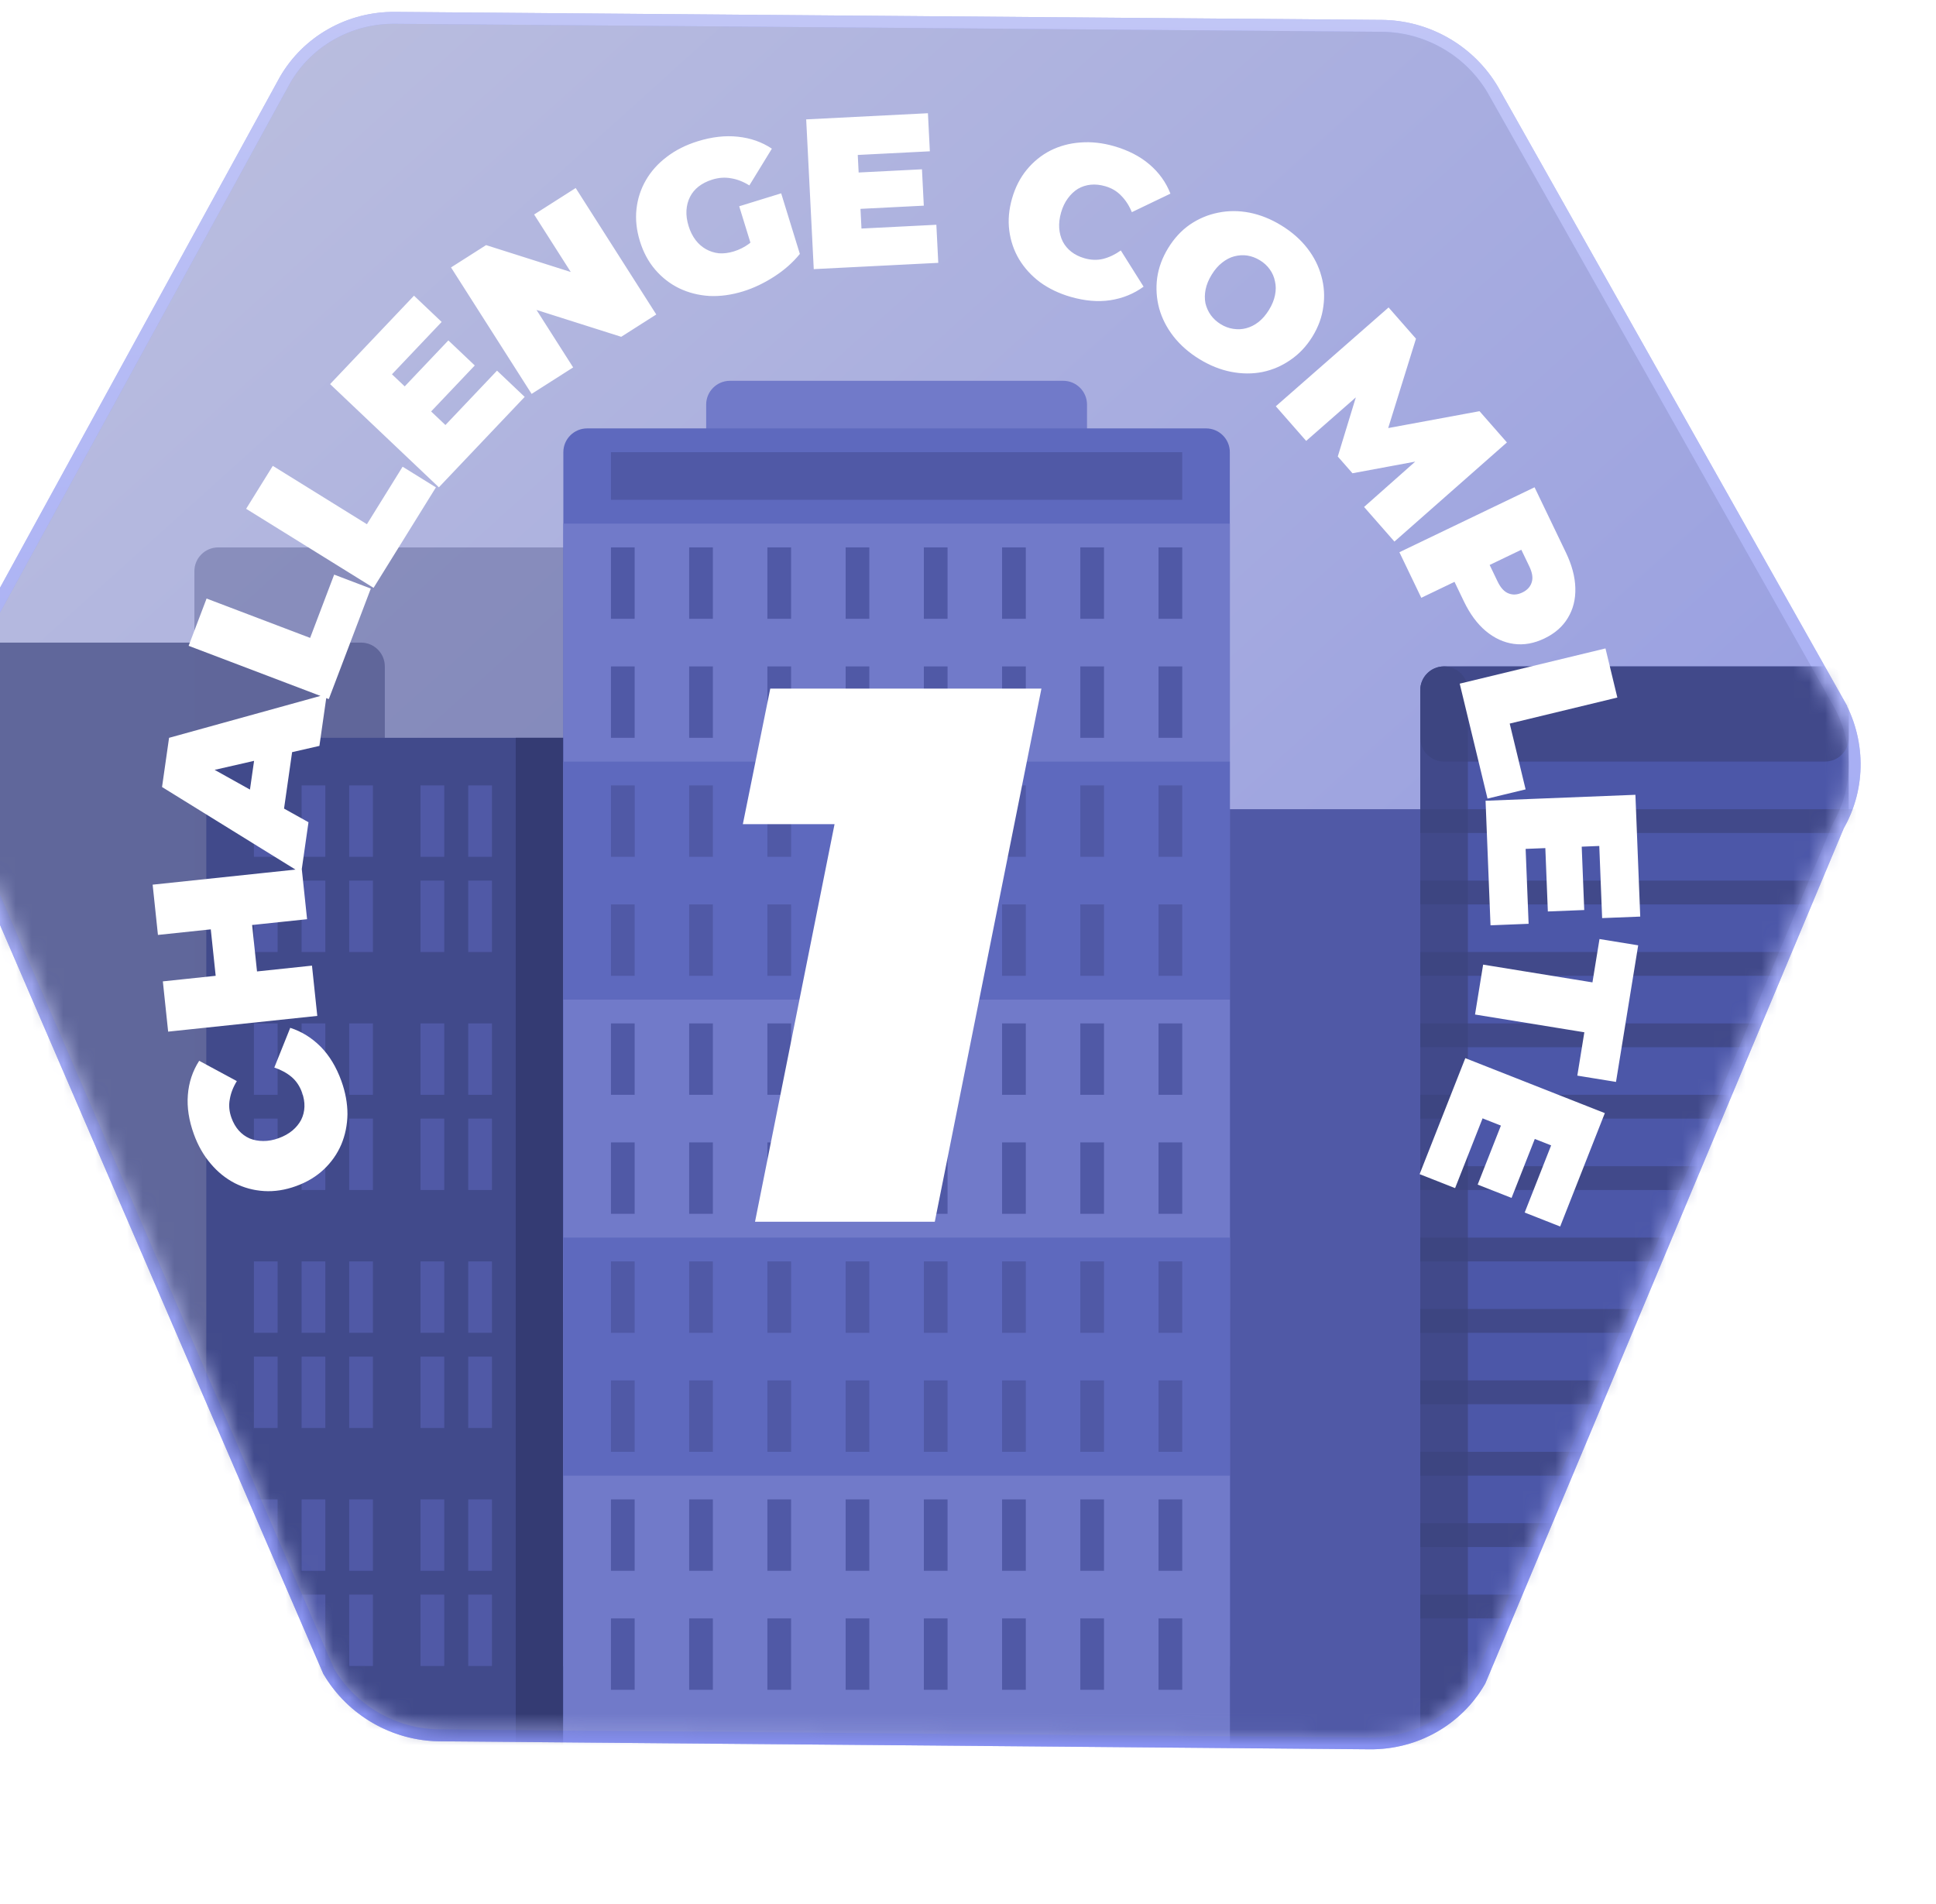<svg width="122" height="120" viewBox="0 0 122 120" fill="none" xmlns="http://www.w3.org/2000/svg">
<g filter="url(#filter0_i_2970_12150)">
<path d="M91.578 6.129L91.847 6.136C94.613 6.252 97.159 7.767 98.571 10.158L98.575 10.165L120.264 48.627H120.263C121.713 51.087 121.747 54.101 120.347 56.544L97.768 110.42L97.758 110.442L97.746 110.463C96.33 112.912 93.687 114.401 90.816 114.375L32.213 113.871C29.343 113.845 26.678 112.31 25.22 109.842L25.207 109.821L25.198 109.799L1.726 55.42C0.283 52.958 0.255 49.944 1.662 47.504L22.459 9.545L22.463 9.537C23.879 7.088 26.522 5.599 29.393 5.625L91.578 6.129Z" fill="url(#paint0_linear_2970_12150)"/>
<path d="M91.578 6.129L91.847 6.136C94.613 6.252 97.159 7.767 98.571 10.158L98.575 10.165L120.264 48.627H120.263C121.713 51.087 121.747 54.101 120.347 56.544L97.768 110.42L97.758 110.442L97.746 110.463C96.33 112.912 93.687 114.401 90.816 114.375L32.213 113.871C29.343 113.845 26.678 112.31 25.22 109.842L25.207 109.821L25.198 109.799L1.726 55.42C0.283 52.958 0.255 49.944 1.662 47.504L22.459 9.545L22.463 9.537C23.879 7.088 26.522 5.599 29.393 5.625L91.578 6.129Z" stroke="#939BE8" stroke-width="0.75"/>
<path d="M91.578 6.129L91.847 6.136C94.613 6.252 97.159 7.767 98.571 10.158L98.575 10.165L120.264 48.627H120.263C121.713 51.087 121.747 54.101 120.347 56.544L97.768 110.42L97.758 110.442L97.746 110.463C96.33 112.912 93.687 114.401 90.816 114.375L32.213 113.871C29.343 113.845 26.678 112.31 25.22 109.842L25.207 109.821L25.198 109.799L1.726 55.42C0.283 52.958 0.255 49.944 1.662 47.504L22.459 9.545L22.463 9.537C23.879 7.088 26.522 5.599 29.393 5.625L91.578 6.129Z" stroke="url(#paint1_linear_2970_12150)" stroke-opacity="0.6" stroke-width="0.75"/>
<mask id="mask0_2970_12150" style="mask-type:alpha" maskUnits="userSpaceOnUse" x="1" y="6" width="120" height="108">
<path d="M22.788 9.725C24.134 7.395 26.651 5.975 29.389 6L91.575 6.504C94.313 6.529 96.857 7.995 98.249 10.349L119.937 48.812C121.328 51.166 121.356 54.052 120.009 56.382L97.421 110.275C96.075 112.605 93.558 114.025 90.82 114L32.216 113.496C29.478 113.471 26.934 112.005 25.542 109.651L2.063 55.254C0.672 52.899 0.644 50.014 1.991 47.684L22.788 9.725Z" fill="url(#paint2_linear_2970_12150)"/>
</mask>
<g mask="url(#mask0_2970_12150)">
<path d="M-5.75 46.5C-5.75 45.672 -5.078 45 -4.25 45H27.25C28.078 45 28.75 45.672 28.75 46.5V97.5C28.75 98.328 28.078 99 27.25 99H-4.25C-5.078 99 -5.75 98.328 -5.75 97.5V46.5Z" fill="#60679B"/>
<path d="M16.75 40.5C16.75 39.672 17.422 39 18.25 39H43.75C44.578 39 45.25 39.672 45.25 40.5V124.5C45.25 125.328 44.578 126 43.75 126H18.25C17.422 126 16.75 125.328 16.75 124.5V40.5Z" fill="#60679B" fill-opacity="0.5"/>
<path d="M79.75 57C79.75 56.172 80.422 55.5 81.25 55.5H96.25C97.078 55.5 97.75 56.172 97.75 57V115.5C97.75 116.328 97.078 117 96.25 117H81.25C80.422 117 79.75 116.328 79.75 115.5V57Z" fill="#5059A6"/>
<path d="M121 48C121 47.172 120.328 46.5 119.5 46.5H95.5C94.672 46.5 94 47.172 94 48V115.5C94 116.328 94.672 117 95.5 117H119.5C120.328 117 121 116.328 121 115.5V48Z" fill="#4C57A8"/>
<path d="M128.5 106.5H94V105H128.5V106.5Z" fill="#3D447E" fill-opacity="0.7"/>
<path d="M128.5 102H94V100.5H128.5V102Z" fill="#3D447E" fill-opacity="0.7"/>
<path d="M128.5 97.5H94V96H128.5V97.5Z" fill="#3D447E" fill-opacity="0.7"/>
<path d="M128.5 93H94V91.5H128.5V93Z" fill="#3D447E" fill-opacity="0.7"/>
<path d="M128.5 88.5H94V87H128.5V88.5Z" fill="#3D447E" fill-opacity="0.7"/>
<path d="M128.5 84H94V82.5H128.5V84Z" fill="#3D447E" fill-opacity="0.7"/>
<path d="M128.5 79.5H94V78H128.5V79.5Z" fill="#3D447E" fill-opacity="0.7"/>
<path d="M128.5 75H94V73.5H128.5V75Z" fill="#3D447E" fill-opacity="0.7"/>
<path d="M128.5 70.5H94V69H128.5V70.5Z" fill="#3D447E" fill-opacity="0.7"/>
<path d="M128.5 66H94V64.5H128.5V66Z" fill="#3D447E" fill-opacity="0.7"/>
<path d="M128.5 61.5H94V60H128.5V61.5Z" fill="#3D447E" fill-opacity="0.7"/>
<path d="M128.5 57H94V55.5H128.5V57Z" fill="#3D447E" fill-opacity="0.7"/>
<path d="M119.5 46.5C120.328 46.5 121 47.172 121 48V51C121 51.828 120.328 52.5 119.5 52.5H95.5C94.672 52.5 94 51.828 94 51V48C94 47.172 94.672 46.5 95.5 46.5H119.5Z" fill="#3D447E" fill-opacity="0.7"/>
<path d="M94 48C94 47.172 94.672 46.5 95.5 46.5C96.328 46.5 97 47.172 97 48V117C97 117.828 96.328 118.5 95.5 118.5C94.672 118.5 94 117.828 94 117V48Z" fill="#3D447E" fill-opacity="0.7"/>
<path d="M44.5 52.5C44.5 51.672 43.828 51 43 51H19C18.172 51 17.5 51.672 17.5 52.5V120C17.5 120.828 18.172 121.5 19 121.5H43C43.828 121.5 44.5 120.828 44.5 120V52.5Z" fill="#414A8B"/>
<path d="M21.994 109.5H20.5V105H21.994V109.5Z" fill="#5059A6"/>
<path d="M25 109.5H23.506V105H25V109.5Z" fill="#5059A6"/>
<path d="M28 109.5H26.506V105H28V109.5Z" fill="#5059A6"/>
<path d="M32.494 109.5H31V105H32.494V109.5Z" fill="#5059A6"/>
<path d="M35.5 109.5H34.006V105H35.5V109.5Z" fill="#5059A6"/>
<path d="M38.5 109.5H37.006V105H38.5V109.5Z" fill="#5059A6"/>
<path d="M21.994 103.5H20.5V99H21.994V103.5Z" fill="#5059A6"/>
<path d="M25 103.5H23.506V99H25V103.5Z" fill="#5059A6"/>
<path d="M28 103.5H26.506V99H28V103.5Z" fill="#5059A6"/>
<path d="M32.494 103.5H31V99H32.494V103.5Z" fill="#5059A6"/>
<path d="M35.5 103.5H34.006V99H35.5V103.5Z" fill="#5059A6"/>
<path d="M38.5 103.5H37.006V99H38.5V103.5Z" fill="#5059A6"/>
<path d="M21.994 94.5H20.5V90H21.994V94.5Z" fill="#5059A6"/>
<path d="M25 94.5H23.506V90H25V94.5Z" fill="#5059A6"/>
<path d="M28 94.5H26.506V90H28V94.5Z" fill="#5059A6"/>
<path d="M32.494 94.5H31V90H32.494V94.5Z" fill="#5059A6"/>
<path d="M35.5 94.5H34.006V90H35.5V94.5Z" fill="#5059A6"/>
<path d="M38.5 94.5H37.006V90H38.5V94.5Z" fill="#5059A6"/>
<path d="M21.994 88.5H20.5V84H21.994V88.5Z" fill="#5059A6"/>
<path d="M25 88.5H23.506V84H25V88.5Z" fill="#5059A6"/>
<path d="M28 88.5H26.506V84H28V88.5Z" fill="#5059A6"/>
<path d="M32.494 88.5H31V84H32.494V88.5Z" fill="#5059A6"/>
<path d="M35.5 88.5H34.006V84H35.5V88.5Z" fill="#5059A6"/>
<path d="M38.5 88.5H37.006V84H38.5V88.5Z" fill="#5059A6"/>
<path d="M21.994 79.5H20.5V75H21.994V79.5Z" fill="#5059A6"/>
<path d="M25 79.5H23.506V75H25V79.5Z" fill="#5059A6"/>
<path d="M28 79.5H26.506V75H28V79.5Z" fill="#5059A6"/>
<path d="M32.494 79.5H31V75H32.494V79.5Z" fill="#5059A6"/>
<path d="M35.5 79.5H34.006V75H35.5V79.5Z" fill="#5059A6"/>
<path d="M38.5 79.5H37.006V75H38.5V79.5Z" fill="#5059A6"/>
<path d="M21.994 73.5H20.5V69H21.994V73.5Z" fill="#5059A6"/>
<path d="M25 73.5H23.506V69H25V73.5Z" fill="#5059A6"/>
<path d="M28 73.5H26.506V69H28V73.5Z" fill="#5059A6"/>
<path d="M32.494 73.5H31V69H32.494V73.5Z" fill="#5059A6"/>
<path d="M35.5 73.5H34.006V69H35.5V73.5Z" fill="#5059A6"/>
<path d="M38.5 73.5H37.006V69H38.5V73.5Z" fill="#5059A6"/>
<path d="M21.994 64.5H20.5V60H21.994V64.5Z" fill="#5059A6"/>
<path d="M25 64.5H23.506V60H25V64.5Z" fill="#5059A6"/>
<path d="M28 64.5H26.506V60H28V64.5Z" fill="#5059A6"/>
<path d="M32.494 64.5H31V60H32.494V64.5Z" fill="#5059A6"/>
<path d="M35.5 64.5H34.006V60H35.5V64.5Z" fill="#5059A6"/>
<path d="M38.5 64.5H37.006V60H38.5V64.5Z" fill="#5059A6"/>
<path d="M21.994 58.5H20.5V54H21.994V58.5Z" fill="#5059A6"/>
<path d="M25 58.5H23.506V54H25V58.5Z" fill="#5059A6"/>
<path d="M28 58.5H26.506V54H28V58.5Z" fill="#5059A6"/>
<path d="M32.494 58.5H31V54H32.494V58.5Z" fill="#5059A6"/>
<path d="M35.5 58.5H34.006V54H35.5V58.5Z" fill="#5059A6"/>
<path d="M38.5 58.5H37.006V54H38.5V58.5Z" fill="#5059A6"/>
<path d="M44.5 51H37V121.5H44.5V51Z" fill="#343B73"/>
<path d="M49 30C49 29.172 49.672 28.5 50.5 28.5H71.5C72.328 28.5 73 29.172 73 30V97.5C73 98.328 72.328 99 71.5 99H50.5C49.672 99 49 98.328 49 97.5V30Z" fill="#717AC9"/>
<path d="M40 33C40 32.172 40.672 31.5 41.5 31.5L80.5 31.5C81.328 31.5 82 32.172 82 33V87C82 87.828 81.328 88.5 80.5 88.5H41.5C40.672 88.5 40 87.828 40 87V33Z" fill="#5E69BE"/>
<path d="M40 37.5H82V109.5H40V37.5Z" fill="#717AC9"/>
<path d="M40 52.5L82 52.5V109.5H40V52.5Z" fill="#5E69BE"/>
<path d="M40 67.5L82 67.5V115.5H40V67.5Z" fill="#717AC9"/>
<path d="M40 82.5L82 82.5V141H40V82.5Z" fill="#5E69BE"/>
<path d="M40 97.5L82 97.5V145.5H40V97.5Z" fill="#717AC9"/>
<path d="M44.494 111H43V106.5H44.494V111Z" fill="#5059A6"/>
<path d="M49.423 111H47.929V106.5H49.423V111Z" fill="#5059A6"/>
<path d="M54.352 111H52.858V106.5H54.352V111Z" fill="#5059A6"/>
<path d="M59.282 111H57.789V106.5H59.282V111Z" fill="#5059A6"/>
<path d="M64.211 111H62.718V106.5H64.211V111Z" fill="#5059A6"/>
<path d="M69.142 111H67.647V106.5H69.142V111Z" fill="#5059A6"/>
<path d="M74.071 111H72.577V106.5H74.071V111Z" fill="#5059A6"/>
<path d="M79 111H77.506V106.5H79V111Z" fill="#5059A6"/>
<path d="M44.494 103.5H43V99H44.494V103.5Z" fill="#5059A6"/>
<path d="M49.423 103.5H47.929V99H49.423V103.5Z" fill="#5059A6"/>
<path d="M54.352 103.5H52.858V99H54.352V103.5Z" fill="#5059A6"/>
<path d="M59.282 103.5H57.789V99H59.282V103.5Z" fill="#5059A6"/>
<path d="M64.211 103.5H62.718V99H64.211V103.5Z" fill="#5059A6"/>
<path d="M69.142 103.5H67.647V99H69.142V103.5Z" fill="#5059A6"/>
<path d="M74.071 103.5H72.577V99H74.071V103.5Z" fill="#5059A6"/>
<path d="M79 103.5H77.506V99H79V103.5Z" fill="#5059A6"/>
<path d="M44.494 96H43V91.5H44.494V96Z" fill="#5059A6"/>
<path d="M49.423 96H47.929V91.5H49.423V96Z" fill="#5059A6"/>
<path d="M54.352 96H52.858V91.5H54.352V96Z" fill="#5059A6"/>
<path d="M59.282 96H57.789V91.5H59.282V96Z" fill="#5059A6"/>
<path d="M64.211 96H62.718V91.5H64.211V96Z" fill="#5059A6"/>
<path d="M69.142 96H67.647V91.5H69.142V96Z" fill="#5059A6"/>
<path d="M74.071 96H72.577V91.5H74.071V96Z" fill="#5059A6"/>
<path d="M79 96H77.506V91.5H79V96Z" fill="#5059A6"/>
<path d="M44.494 88.5H43V84H44.494V88.5Z" fill="#5059A6"/>
<path d="M49.423 88.5H47.929V84H49.423V88.5Z" fill="#5059A6"/>
<path d="M54.352 88.5H52.858V84H54.352V88.5Z" fill="#5059A6"/>
<path d="M59.282 88.5H57.789V84H59.282V88.5Z" fill="#5059A6"/>
<path d="M64.211 88.5H62.718V84H64.211V88.5Z" fill="#5059A6"/>
<path d="M69.142 88.5H67.647V84H69.142V88.5Z" fill="#5059A6"/>
<path d="M74.071 88.5H72.577V84H74.071V88.5Z" fill="#5059A6"/>
<path d="M79 88.5H77.506V84H79V88.5Z" fill="#5059A6"/>
<path d="M44.494 81H43V76.5H44.494V81Z" fill="#5059A6"/>
<path d="M49.423 81H47.929V76.5H49.423V81Z" fill="#5059A6"/>
<path d="M54.352 81H52.858V76.5H54.352V81Z" fill="#5059A6"/>
<path d="M59.282 81H57.789V76.5H59.282V81Z" fill="#5059A6"/>
<path d="M64.211 81H62.718V76.5H64.211V81Z" fill="#5059A6"/>
<path d="M69.142 81H67.647V76.5H69.142V81Z" fill="#5059A6"/>
<path d="M74.071 81H72.577V76.5H74.071V81Z" fill="#5059A6"/>
<path d="M79 81H77.506V76.5H79V81Z" fill="#5059A6"/>
<path d="M44.494 73.5H43V69H44.494V73.5Z" fill="#5059A6"/>
<path d="M49.423 73.5H47.929V69H49.423V73.5Z" fill="#5059A6"/>
<path d="M54.352 73.5H52.858V69H54.352V73.5Z" fill="#5059A6"/>
<path d="M59.282 73.5H57.789V69H59.282V73.5Z" fill="#5059A6"/>
<path d="M64.211 73.5H62.718V69H64.211V73.5Z" fill="#5059A6"/>
<path d="M69.142 73.5H67.647V69H69.142V73.5Z" fill="#5059A6"/>
<path d="M74.071 73.5H72.577V69H74.071V73.5Z" fill="#5059A6"/>
<path d="M79 73.5H77.506V69H79V73.5Z" fill="#5059A6"/>
<path d="M44.494 66H43V61.5H44.494V66Z" fill="#5059A6"/>
<path d="M49.423 66H47.929V61.5H49.423V66Z" fill="#5059A6"/>
<path d="M54.352 66H52.858V61.5H54.352V66Z" fill="#5059A6"/>
<path d="M59.282 66H57.789V61.5H59.282V66Z" fill="#5059A6"/>
<path d="M64.211 66H62.718V61.5H64.211V66Z" fill="#5059A6"/>
<path d="M69.142 66H67.647V61.5H69.142V66Z" fill="#5059A6"/>
<path d="M74.071 66H72.577V61.5H74.071V66Z" fill="#5059A6"/>
<path d="M79 66H77.506V61.5H79V66Z" fill="#5059A6"/>
<path d="M49.423 58.5H47.929V54H49.423V58.5Z" fill="#5059A6"/>
<path d="M54.352 58.5H52.858V54H54.352V58.5Z" fill="#5059A6"/>
<path d="M59.282 58.5H57.789V54H59.282V58.5Z" fill="#5059A6"/>
<path d="M64.211 58.5H62.718V54H64.211V58.5Z" fill="#5059A6"/>
<path d="M69.142 58.5H67.647V54H69.142V58.5Z" fill="#5059A6"/>
<path d="M74.071 58.5H72.577V54H74.071V58.5Z" fill="#5059A6"/>
<path d="M79 58.5H77.506V54H79V58.5Z" fill="#5059A6"/>
<path d="M44.494 51H43V46.5H44.494V51Z" fill="#5059A6"/>
<path d="M49.423 51H47.929V46.5H49.423V51Z" fill="#5059A6"/>
<path d="M54.352 51H52.858V46.5H54.352V51Z" fill="#5059A6"/>
<path d="M59.282 51H57.789V46.5H59.282V51Z" fill="#5059A6"/>
<path d="M64.211 51H62.718V46.5H64.211V51Z" fill="#5059A6"/>
<path d="M69.142 51H67.647V46.5H69.142V51Z" fill="#5059A6"/>
<path d="M74.071 51H72.577V46.5H74.071V51Z" fill="#5059A6"/>
<path d="M79 51H77.506V46.5H79V51Z" fill="#5059A6"/>
<path d="M44.494 43.5H43V39H44.494V43.5Z" fill="#5059A6"/>
<path d="M49.423 43.5H47.929V39H49.423V43.5Z" fill="#5059A6"/>
<path d="M54.352 43.5H52.858V39H54.352V43.5Z" fill="#5059A6"/>
<path d="M59.282 43.5H57.789V39H59.282V43.5Z" fill="#5059A6"/>
<path d="M64.211 43.5H62.718V39H64.211V43.5Z" fill="#5059A6"/>
<path d="M69.142 43.5H67.647V39H69.142V43.5Z" fill="#5059A6"/>
<path d="M74.071 43.5H72.577V39H74.071V43.5Z" fill="#5059A6"/>
<path d="M79 43.5H77.506V39H79V43.5Z" fill="#5059A6"/>
<path d="M79 36H43V33H79V36Z" fill="#5059A6"/>
<path d="M44.5 58.5H43V54H44.5V58.5Z" fill="#5059A6"/>
</g>
<path d="M26.01 72.622C26.267 73.333 26.396 74.033 26.396 74.722C26.385 75.405 26.254 76.046 26.001 76.645C25.746 77.235 25.379 77.756 24.901 78.206C24.423 78.657 23.841 79.006 23.155 79.254C22.47 79.502 21.799 79.606 21.143 79.566C20.488 79.526 19.873 79.361 19.299 79.071C18.722 78.772 18.215 78.363 17.777 77.841C17.328 77.315 16.975 76.696 16.718 75.985C16.402 75.114 16.276 74.288 16.338 73.51C16.398 72.722 16.636 72.004 17.052 71.356L19.425 72.636C19.19 73.018 19.042 73.402 18.98 73.788C18.907 74.168 18.943 74.558 19.087 74.955C19.2 75.269 19.354 75.534 19.547 75.751C19.741 75.968 19.968 76.134 20.23 76.25C20.489 76.357 20.777 76.411 21.093 76.412C21.4 76.415 21.723 76.356 22.062 76.233C22.4 76.111 22.691 75.948 22.933 75.746C23.168 75.546 23.35 75.322 23.48 75.074C23.607 74.817 23.676 74.544 23.685 74.253C23.695 73.962 23.643 73.66 23.53 73.347C23.386 72.95 23.168 72.626 22.877 72.377C22.575 72.123 22.211 71.925 21.786 71.782L22.79 69.279C23.516 69.514 24.158 69.913 24.716 70.477C25.263 71.035 25.694 71.751 26.01 72.622ZM14.453 63.424L14.119 60.256L23.517 59.264L23.851 62.432L14.453 63.424ZM24.16 65.359L24.494 68.527L15.096 69.519L14.762 66.351L24.16 65.359ZM20.364 62.583L20.719 65.939L18.114 66.214L17.76 62.858L20.364 62.583ZM23.481 59.529L14.711 54.102L15.154 51.001L25.094 48.249L24.628 51.51L16.338 53.407L16.514 52.177L23.94 56.321L23.481 59.529ZM22.199 56.863L20.041 55.736L20.657 51.433L23.043 50.956L22.199 56.863ZM25.22 48.559L16.387 45.202L17.518 42.223L24.043 44.703L25.558 40.715L27.868 41.593L25.22 48.559ZM28.041 41.549L20.011 36.567L21.691 33.86L27.622 37.539L29.871 33.914L31.97 35.216L28.041 41.549ZM29.854 29.009L32.754 25.954L34.419 27.533L31.519 30.589L29.854 29.009ZM32.569 31.287L35.821 27.86L37.564 29.514L32.156 35.213L25.301 28.708L30.589 23.136L32.332 24.79L29.2 28.09L32.569 31.287ZM38 29.325L32.922 21.355L35.131 19.948L42.274 22.216L41.249 22.869L38.159 18.019L40.778 16.35L45.856 24.32L43.647 25.727L36.503 23.46L37.528 22.807L40.618 27.657L38 29.325ZM51.324 22.864C50.593 23.09 49.883 23.186 49.195 23.153C48.513 23.11 47.879 22.947 47.293 22.666C46.716 22.383 46.214 21.991 45.786 21.492C45.359 20.993 45.038 20.395 44.824 19.698C44.609 19.002 44.537 18.327 44.609 17.674C44.681 17.02 44.879 16.413 45.205 15.851C45.531 15.289 45.969 14.801 46.52 14.386C47.076 13.96 47.728 13.632 48.476 13.401C49.371 13.125 50.212 13.03 51.002 13.117C51.8 13.2 52.513 13.451 53.141 13.87L51.722 16.186C51.338 15.947 50.953 15.797 50.567 15.737C50.187 15.666 49.795 15.693 49.391 15.817C49.055 15.921 48.766 16.067 48.523 16.255C48.288 16.44 48.106 16.661 47.978 16.917C47.85 17.173 47.777 17.455 47.758 17.762C47.74 18.069 47.785 18.399 47.894 18.751C47.997 19.087 48.145 19.381 48.335 19.632C48.523 19.876 48.742 20.067 48.993 20.207C49.243 20.346 49.514 20.432 49.807 20.464C50.105 20.485 50.418 20.445 50.745 20.345C51.089 20.238 51.407 20.079 51.699 19.866C51.989 19.645 52.275 19.336 52.557 18.938L54.904 20.503C54.468 21.042 53.928 21.52 53.283 21.935C52.639 22.35 51.986 22.66 51.324 22.864ZM52.14 20.931L51.082 17.5L53.727 16.684L54.904 20.503L52.14 20.931ZM58.393 15.383L62.599 15.17L62.715 17.462L58.509 17.674L58.393 15.383ZM58.787 18.904L63.506 18.666L63.627 21.066L55.78 21.462L55.303 12.024L62.975 11.636L63.096 14.036L58.553 14.266L58.787 18.904ZM71.968 23.209C71.242 22.999 70.6 22.692 70.042 22.288C69.495 21.877 69.054 21.394 68.718 20.838C68.39 20.285 68.185 19.682 68.101 19.03C68.017 18.379 68.076 17.703 68.278 17.002C68.48 16.302 68.79 15.698 69.208 15.191C69.626 14.684 70.121 14.283 70.693 13.989C71.273 13.698 71.903 13.528 72.582 13.48C73.272 13.426 73.98 13.504 74.706 13.713C75.597 13.97 76.339 14.353 76.933 14.861C77.534 15.372 77.976 15.986 78.256 16.704L75.825 17.872C75.655 17.457 75.431 17.112 75.155 16.835C74.89 16.553 74.554 16.353 74.147 16.236C73.828 16.144 73.523 16.112 73.234 16.141C72.944 16.17 72.676 16.256 72.428 16.401C72.189 16.547 71.977 16.748 71.791 17.003C71.607 17.25 71.465 17.547 71.366 17.892C71.266 18.238 71.227 18.569 71.248 18.884C71.272 19.191 71.346 19.47 71.471 19.721C71.603 19.975 71.785 20.191 72.014 20.37C72.244 20.548 72.518 20.684 72.838 20.776C73.245 20.893 73.634 20.907 74.007 20.818C74.39 20.722 74.764 20.545 75.13 20.285L76.565 22.567C75.948 23.017 75.248 23.302 74.464 23.422C73.691 23.537 72.859 23.465 71.968 23.209ZM80.075 27.129C79.424 26.728 78.882 26.253 78.449 25.702C78.024 25.155 77.724 24.569 77.549 23.944C77.378 23.311 77.335 22.667 77.421 22.012C77.514 21.361 77.747 20.733 78.119 20.127C78.496 19.514 78.951 19.023 79.485 18.653C80.031 18.281 80.622 18.032 81.259 17.905C81.901 17.772 82.562 17.771 83.241 17.903C83.928 18.04 84.598 18.309 85.249 18.71C85.909 19.115 86.451 19.591 86.876 20.137C87.301 20.683 87.599 21.273 87.769 21.906C87.945 22.532 87.986 23.17 87.892 23.82C87.811 24.467 87.583 25.098 87.206 25.711C86.833 26.317 86.374 26.806 85.829 27.178C85.29 27.556 84.701 27.811 84.058 27.945C83.421 28.071 82.763 28.067 82.084 27.935C81.404 27.803 80.735 27.534 80.075 27.129ZM81.425 24.932C81.678 25.088 81.941 25.185 82.212 25.225C82.491 25.27 82.763 25.257 83.027 25.188C83.304 25.115 83.564 24.984 83.807 24.795C84.055 24.599 84.275 24.343 84.468 24.029C84.661 23.715 84.787 23.407 84.846 23.105C84.91 22.795 84.909 22.504 84.844 22.232C84.791 21.956 84.682 21.704 84.516 21.476C84.358 21.252 84.152 21.062 83.899 20.907C83.646 20.751 83.38 20.651 83.101 20.606C82.83 20.566 82.556 20.583 82.279 20.655C82.014 20.725 81.758 20.858 81.511 21.055C81.268 21.244 81.05 21.495 80.857 21.81C80.663 22.124 80.535 22.436 80.472 22.746C80.413 23.047 80.41 23.336 80.462 23.611C80.527 23.884 80.639 24.132 80.797 24.356C80.963 24.584 81.172 24.777 81.425 24.932ZM84.897 30.105L92.004 23.877L93.73 25.846L91.582 32.755L90.674 31.72L97.734 30.415L99.461 32.384L92.372 38.633L90.459 36.451L94.258 33.084L94.561 33.43L89.728 34.327L88.802 33.271L90.254 28.516L90.627 28.942L86.81 32.288L84.897 30.105ZM92.685 39.304L101.203 35.211L103.173 39.312C103.555 40.107 103.755 40.855 103.772 41.556C103.793 42.264 103.636 42.894 103.301 43.444C102.975 43.991 102.483 44.422 101.826 44.737C101.169 45.053 100.525 45.168 99.894 45.081C99.263 44.995 98.674 44.724 98.126 44.268C97.589 43.817 97.13 43.194 96.748 42.399L95.544 39.892L97.387 40.58L94.065 42.176L92.685 39.304ZM97.07 40.732L97.758 38.828L98.875 41.153C99.066 41.55 99.296 41.799 99.564 41.9C99.836 42.009 100.126 41.989 100.434 41.841C100.742 41.693 100.939 41.479 101.024 41.198C101.113 40.926 101.062 40.591 100.871 40.194L99.754 37.87L101.67 38.522L97.07 40.732ZM96.486 47.587L105.672 45.367L106.42 48.463L99.636 50.103L100.639 54.25L98.238 54.831L96.486 47.587ZM104.166 57.645L104.333 61.854L102.04 61.945L101.873 57.736L104.166 57.645ZM100.64 58.001L100.828 62.722L98.427 62.818L98.115 54.967L107.558 54.592L107.862 62.268L105.461 62.363L105.281 57.817L100.64 58.001ZM97.962 65.295L104.851 66.414L105.295 63.683L107.733 64.079L106.335 72.687L103.897 72.291L104.34 69.559L97.451 68.44L97.962 65.295ZM101.297 76.08L99.753 79.999L97.618 79.158L99.161 75.239L101.297 76.08ZM97.927 74.985L96.195 79.381L93.959 78.5L96.839 71.19L105.631 74.654L102.816 81.801L100.58 80.92L102.247 76.687L97.927 74.985Z" fill="white"/>
<path d="M52.079 81.5L57.983 51.98L61.919 56.444H51.311L53.039 47.9H70.127L63.407 81.5H52.079Z" fill="white"/>
</g>
<defs>
<filter id="filter0_i_2970_12150" x="-4.25" y="-4.5" width="126" height="124.5" filterUnits="userSpaceOnUse" color-interpolation-filters="sRGB">
<feFlood flood-opacity="0" result="BackgroundImageFix"/>
<feBlend mode="normal" in="SourceGraphic" in2="BackgroundImageFix" result="shape"/>
<feColorMatrix in="SourceAlpha" type="matrix" values="0 0 0 0 0 0 0 0 0 0 0 0 0 0 0 0 0 0 127 0" result="hardAlpha"/>
<feOffset dx="-4.5" dy="-4.5"/>
<feGaussianBlur stdDeviation="2.25"/>
<feComposite in2="hardAlpha" operator="arithmetic" k2="-1" k3="1"/>
<feColorMatrix type="matrix" values="0 0 0 0 0 0 0 0 0 0 0 0 0 0 0 0 0 0 0.3 0"/>
<feBlend mode="overlay" in2="shape" result="effect1_innerShadow_2970_12150"/>
</filter>
<linearGradient id="paint0_linear_2970_12150" x1="1.405" y1="6.528" x2="108.436" y2="125.095" gradientUnits="userSpaceOnUse">
<stop stop-color="#BEC1DE"/>
<stop offset="1" stop-color="#8A92E2"/>
</linearGradient>
<linearGradient id="paint1_linear_2970_12150" x1="61" y1="6" x2="61" y2="114" gradientUnits="userSpaceOnUse">
<stop stop-color="#DFE2FF"/>
<stop offset="1" stop-color="#7F8BF7"/>
</linearGradient>
<linearGradient id="paint2_linear_2970_12150" x1="-1.687" y1="6" x2="87.954" y2="139.724" gradientUnits="userSpaceOnUse">
<stop stop-color="#8CCFFF"/>
<stop offset="1" stop-color="#199FFF"/>
</linearGradient>
</defs>
</svg>
